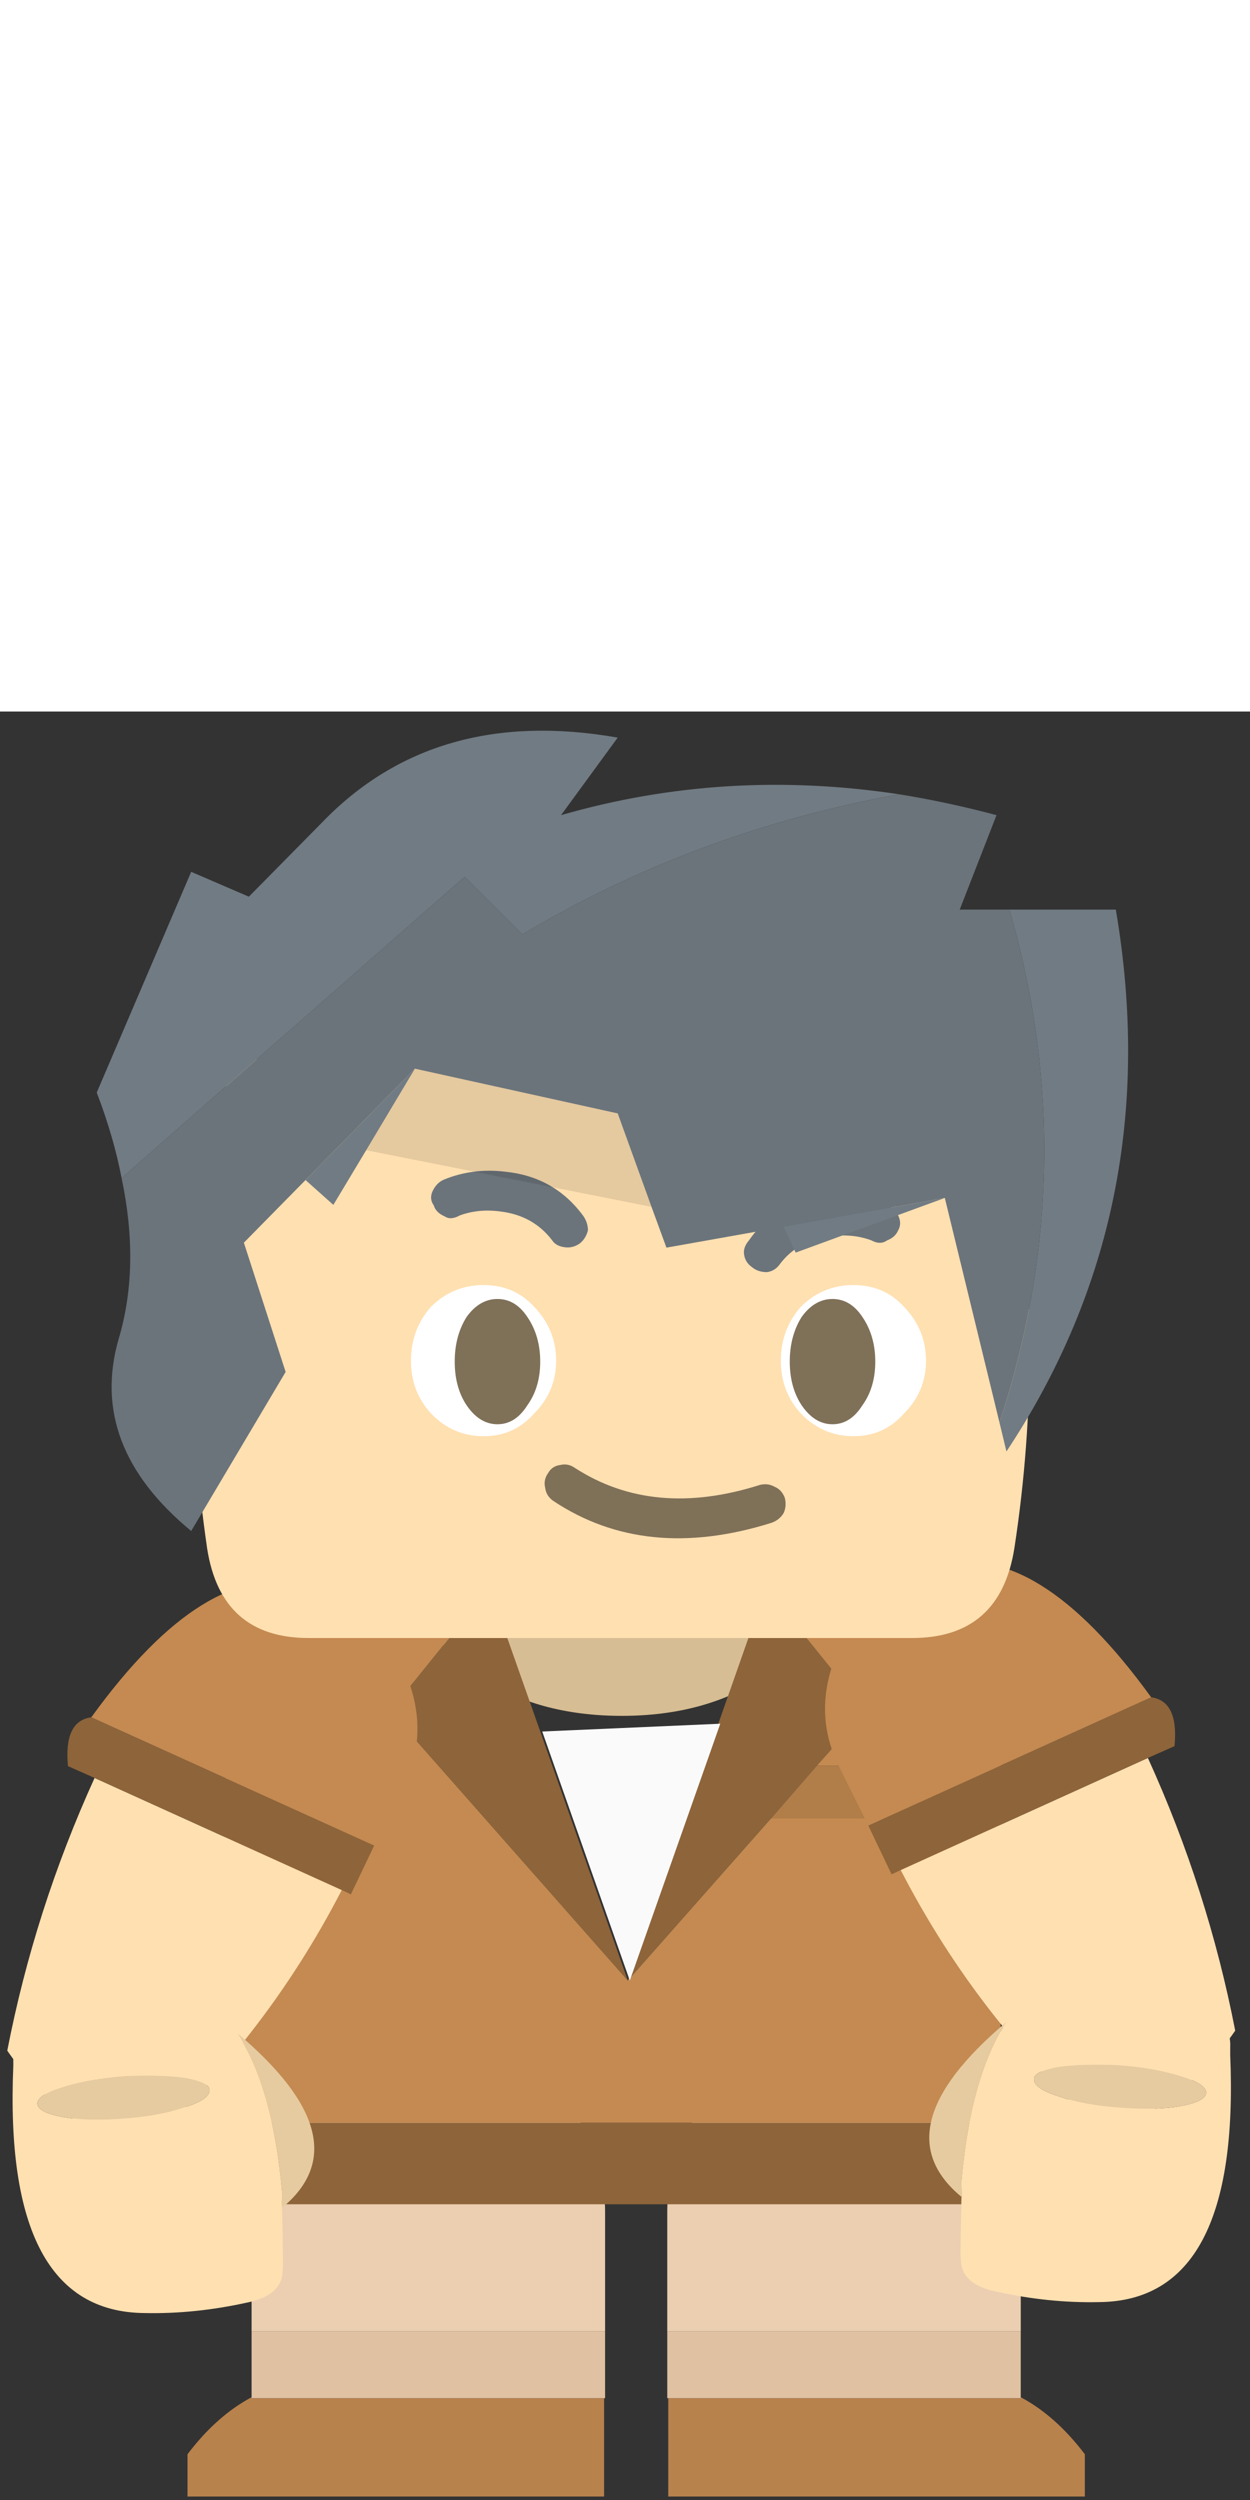 <?xml version="1.0" encoding="utf-8"?>
<svg viewBox="0 7 65 93" width="64px" height="128px" preserveAspectRatio="xMinYMax" xmlns="http://www.w3.org/2000/svg">
  <rect x="0" y="7" width="65" height="93" fill="#333333" stroke="none"/>
  <g id="legLeft_FL" transform="matrix(1.034, 0, 0, 1.034, 22.148, 83.297)" style="visibility: hidden;">
    <title>Blue Right Leg</title>
    <path fill="#B8824D" stroke="none" d="M 8.964 15.976 L 8.964 11.03 L -8.763 11.03 L -8.763 10.981 C -9.938 11.607 -11.012 12.563 -11.986 13.849 L -11.986 15.976 L 8.964 15.976 Z">
      <title>Shoe</title>
    </path>
    <path fill="#2A7DB4" stroke="none" d="M 8.964 11.03 L 9.014 11.03 L 9.014 7.667 L -8.763 7.667 L -8.763 10.981 L -8.763 11.03 L 8.964 11.03 Z">
      <title>Cuff</title>
    </path>
    <path stroke="none" d="M 6.446 -4.501 C 4.7 -6.183 2.602 -7.024 0.151 -7.024 L 0.101 -7.024 C -2.35 -7.024 -4.432 -6.183 -6.144 -4.501 C -7.89 -2.786 -8.763 -0.725 -8.763 1.682 L -8.763 7.667 L 9.014 7.667 L 9.014 1.682 C 9.014 -0.725 8.158 -2.786 6.446 -4.501 Z" fill="#3498DB">
      <title>Pant</title>
    </path>
  </g>
  <g id="g-4" transform="matrix(1.034, 0, 0, 1.034, 22.144, 83.301)">
    <title>Tan Right Leg</title>
    <path fill="#B8824D" stroke="none" d="M 8.964 15.976 L 8.964 11.03 L -8.763 11.03 L -8.763 10.981 C -9.938 11.607 -11.012 12.563 -11.986 13.849 L -11.986 15.976 L 8.964 15.976 Z">
      <title>Shoe</title>
    </path>
    <path stroke="none" d="M 8.964 11.03 L 9.014 11.03 L 9.014 7.667 L -8.763 7.667 L -8.763 10.981 L -8.763 11.03 L 8.964 11.03 Z" style="fill: rgb(224, 193, 162);">
      <title>Cuff</title>
    </path>
    <path stroke="none" d="M 6.446 -4.501 C 4.7 -6.183 2.602 -7.024 0.151 -7.024 L 0.101 -7.024 C -2.35 -7.024 -4.432 -6.183 -6.144 -4.501 C -7.89 -2.786 -8.763 -0.725 -8.763 1.682 L -8.763 7.667 L 9.014 7.667 L 9.014 1.682 C 9.014 -0.725 8.158 -2.786 6.446 -4.501 Z" style="fill: rgb(236, 207, 177);">
      <title>Pant</title>
    </path>
  </g>
  <g id="legRight_FL" transform="matrix(-1.034, 0, 0, 1.034, 44.014, 83.297)" style="visibility: hidden;">
    <title>Blue Left Leg</title>
    <path fill="#B8824D" stroke="none" d="M 8.964 15.976 L 8.964 11.03 L -8.763 11.03 L -8.763 10.981 C -9.938 11.607 -11.012 12.563 -11.986 13.849 L -11.986 15.976 L 8.964 15.976 Z">
      <title>Shoe</title>
    </path>
    <path fill="#2A7DB4" stroke="none" d="M 8.964 11.03 L 9.014 11.03 L 9.014 7.667 L -8.763 7.667 L -8.763 10.981 L -8.763 11.03 L 8.964 11.03 Z">
      <title>Cuff</title>
    </path>
    <path fill="#3498DB" stroke="none" d="M 6.446 -4.501 C 4.7 -6.183 2.602 -7.024 0.151 -7.024 L 0.101 -7.024 C -2.35 -7.024 -4.432 -6.183 -6.144 -4.501 C -7.89 -2.786 -8.763 -0.725 -8.763 1.682 L -8.763 7.667 L 9.014 7.667 L 9.014 1.682 C 9.014 -0.725 8.158 -2.786 6.446 -4.501 Z">
      <title>Pant</title>
    </path>
  </g>
  <g id="g-5" transform="matrix(-1.034, 0, 0, 1.034, 44.018, 83.301)">
    <title>Tan Left Leg</title>
    <path fill="#B8824D" stroke="none" d="M 8.964 15.976 L 8.964 11.03 L -8.763 11.03 L -8.763 10.981 C -9.938 11.607 -11.012 12.563 -11.986 13.849 L -11.986 15.976 L 8.964 15.976 Z">
      <title>Shoe</title>
    </path>
    <path stroke="none" d="M 8.964 11.03 L 9.014 11.03 L 9.014 7.667 L -8.763 7.667 L -8.763 10.981 L -8.763 11.03 L 8.964 11.03 Z" style="fill: rgb(224, 193, 162);">
      <title>Cuff</title>
    </path>
    <path stroke="none" d="M 6.446 -4.501 C 4.7 -6.183 2.602 -7.024 0.151 -7.024 L 0.101 -7.024 C -2.35 -7.024 -4.432 -6.183 -6.144 -4.501 C -7.89 -2.786 -8.763 -0.725 -8.763 1.682 L -8.763 7.667 L 9.014 7.667 L 9.014 1.682 C 9.014 -0.725 8.158 -2.786 6.446 -4.501 Z" style="fill: rgb(236, 207, 177);">
      <title>Pant</title>
    </path>
  </g>
  <g id="body_FL" transform="matrix(1.034, 0, 0, 1.034, 33.107, 74.303)" style="visibility: hidden;">
    <title>Green Shirt</title>
    <g transform="matrix( 1.013, 0, 0, 1.008, 0.5,0.5) ">
      <g id="" transform="matrix(1, 0, 0, 1, 0, 0)">
        <path fill="#B8824D" stroke="none" d="&#10;M 19.25 9.4&#10;L 19.25 5.35 -19.25 5.35 -19.25 9.4 19.25 9.4 Z"/>
        <path fill="#2ECC71" stroke="none" d="&#10;M 19.25 -21.35&#10;L -19.25 -21.35 -19.25 5.35 19.25 5.35 19.25 -21.35 Z"/>
      </g>
    </g>
  </g>
  <g id="g-1" transform="matrix(1.034, 0, 0, 1.034, 31.354, 74.282)">
    <title>Brown Shirt</title>
    <path fill="#D7BD93" stroke="none" d="M -6.205 -16.512 C -4.239 -15.212 -1.855 -14.562 0.945 -14.562 C 3.745 -14.562 6.128 -15.212 8.095 -16.512 C 9.261 -17.279 10.078 -18.145 10.545 -19.112 L -8.655 -19.112 C -8.189 -18.145 -7.372 -17.279 -6.205 -16.512 Z">
      <title>Neck</title>
    </path>
    <path fill="#8E643A" stroke="none" d="M 8.2 -21 L 5.9 -14.45 L 1.25 -1.25 L 8.45 -9.4 L 10.75 -12.05 L 13.2 -14.8 L 8.2 -21 M -3.25 -14.05 L -5.7 -21 L -10.7 -14.8 L 1.25 -1.25 L -3.25 -14.05 M -19 5.9 L -19 10 L 20 10 L 20 5.9 L -19 5.9 Z" id="svg-3">
      <title>colar</title>
    </path>
    <path fill="#C48A51" stroke="none" d="M 8.45 -9.4 L 1.25 -1.25 L -10.7 -14.8 L -5.7 -21 L -19 -21 L -19 5.9 L 20 5.9 L 20 -21 L 8.2 -21 L 13.2 -14.8 L 10.75 -12.05 L 16.2 -12.05 L 16.2 -9.4 L 8.45 -9.4 Z" id="svg-3">
      <title>Shirt</title>
    </path>
    <path fill="#B17D49" stroke="none" d="M 16.2 -12.05 L 10.75 -12.05 L 8.45 -9.4 L 16.2 -9.4 L 16.2 -12.05 Z" id="svg-3">
      <title>Pocket</title>
    </path>
    <path fill="#FAFAFA" stroke="none" d="M 1.35 -1.25 L 5.9 -14.167 L -3.054 -13.775 L 1.35 -1.25 Z" id="svg-3">
      <title>Under Shirt</title>
    </path>
    <path fill="#E05848" stroke="none" d="M 10.423 -1.852 C 10.334 -1.424 10.264 -0.971 10.214 -0.494 C 9.871 -0.348 9.558 -0.14 9.274 0.132 C 9.007 0.411 8.798 0.713 8.647 1.037 C 8.185 1.104 7.744 1.185 7.325 1.281 C 6.257 1.513 5.723 1.792 5.723 2.116 C 5.723 2.465 6.257 2.755 7.325 2.987 C 7.745 3.074 8.198 3.144 8.682 3.196 C 8.811 3.522 9.008 3.812 9.274 4.066 C 9.557 4.349 9.859 4.558 10.179 4.692 C 10.251 5.178 10.333 5.619 10.423 6.015 C 10.655 7.129 10.945 7.686 11.293 7.686 C 11.618 7.686 11.896 7.129 12.128 6.015 C 12.229 5.61 12.311 5.158 12.372 4.658 C 12.676 4.527 12.955 4.329 13.207 4.066 C 13.482 3.814 13.691 3.524 13.834 3.196 C 14.329 3.149 14.782 3.08 15.192 2.987 C 16.305 2.755 16.862 2.465 16.862 2.116 C 16.862 1.792 16.305 1.513 15.192 1.281 C 14.782 1.179 14.33 1.097 13.834 1.037 C 13.692 0.709 13.483 0.408 13.207 0.132 C 12.954 -0.121 12.676 -0.318 12.372 -0.459 C 12.309 -0.951 12.228 -1.416 12.128 -1.852 C 11.896 -2.919 11.618 -3.453 11.293 -3.453 C 10.945 -3.453 10.655 -2.919 10.423 -1.852 Z" id="svg-3" transform="matrix(0.966, 0.259, -0.259, 0.966, 0.932, -2.85)" style="visibility: hidden;">
      <title>Left Spot</title>
    </path>
    <path fill="#E05848" stroke="none" d="M -11.297 -11.505 C -11.697 -11.472 -12.064 -11.355 -12.397 -11.155 C -12.731 -10.955 -12.997 -10.705 -13.197 -10.405 C -13.697 -10.505 -14.147 -10.555 -14.547 -10.555 C -15.647 -10.589 -16.247 -10.455 -16.347 -10.155 C -16.414 -9.822 -15.964 -9.405 -14.997 -8.905 C -14.631 -8.739 -14.214 -8.555 -13.747 -8.355 C -13.714 -8.022 -13.614 -7.689 -13.447 -7.355 C -13.247 -7.022 -12.981 -6.739 -12.647 -6.505 C -12.747 -6.039 -12.797 -5.605 -12.797 -5.205 C -12.864 -4.039 -12.731 -3.422 -12.397 -3.355 C -12.064 -3.255 -11.647 -3.722 -11.147 -4.755 C -10.981 -5.122 -10.797 -5.522 -10.597 -5.955 C -10.264 -6.055 -9.947 -6.189 -9.647 -6.355 C -9.314 -6.555 -9.031 -6.772 -8.797 -7.005 C -8.297 -6.972 -7.831 -6.922 -7.397 -6.855 C -6.264 -6.822 -5.664 -6.972 -5.597 -7.305 C -5.497 -7.605 -5.947 -8.005 -6.947 -8.505 C -7.347 -8.739 -7.781 -8.955 -8.247 -9.155 C -8.281 -9.489 -8.397 -9.822 -8.597 -10.155 C -8.764 -10.489 -8.981 -10.739 -9.247 -10.905 C -9.181 -11.439 -9.131 -11.922 -9.097 -12.355 C -9.064 -13.455 -9.214 -14.055 -9.547 -14.155 C -9.881 -14.222 -10.281 -13.772 -10.747 -12.805 C -10.947 -12.439 -11.131 -12.005 -11.297 -11.505 Z" id="svg-3" transform="matrix(0.83, -0.558, 0.558, 0.83, 3.017, -7.615)" style="visibility: hidden;">
      <title>Right Spot</title>
    </path>
    <path fill="#B17D49" stroke="none" d="M -0.6 3.3 C -0.567 3.2 -0.567 3.1 -0.6 3 L -2.3 -0.7 C -2.3 -0.733 -2.317 -0.767 -2.35 -0.8 L -5.05 -3.9 C -5.083 -3.967 -5.167 -4 -5.3 -4 C -5.4 -4.033 -5.5 -4.017 -5.6 -3.95 L -6.25 -3.5 C -6.317 -3.467 -6.367 -3.4 -6.4 -3.3 C -6.4 -3.2 -6.383 -3.1 -6.35 -3 L -4.55 0.85 C -4.517 0.883 -4.5 0.917 -4.5 0.95 L -1.9 3.9 C -1.833 3.967 -1.733 4 -1.6 4 C -1.5 4.033 -1.4 4.017 -1.3 3.95 L -0.75 3.55 C -0.683 3.483 -0.633 3.4 -0.6 3.3 Z" id="svg-3" style="visibility: hidden;">
      <title>Dirt</title>
    </path>
  </g>
  <g id="armLeft_FL_FL" transform="matrix(0.999, 0.268, -0.241, 0.901, 14.704, 59.002)" style="visibility: hidden;">
    <title>Green Right Arm</title>
    <path fill="#FFE0B1" stroke="none" d="M -8.975 22.235 C -6.913 24.183 -4.387 25.441 -1.397 26.008 C 1.768 20.714 3.962 14.963 5.184 8.753 L -8.277 6.288 C -9.077 11.604 -9.309 16.92 -8.975 22.235 Z" transform="matrix(1, 0, 0, 1, -0, 0)">
      <title>Arm</title>
    </path>
    <path fill="#25A85C" stroke="none" d="M 5.682 8.854 L 6.181 5.886 L -9.224 3.069 C -10.088 3.471 -10.254 4.461 -9.723 6.037 L -8.277 6.288 L 5.184 8.753 L 5.682 8.854 Z">
      <title>Cuff</title>
    </path>
    <path fill="#2ECC71" stroke="none" d="M 0.547 -6.892 L 0.497 -6.892 C 0.11 -6.965 -0.272 -7.015 -0.649 -7.042 C -4.021 -7.101 -6.88 -3.731 -9.224 3.069 L 6.181 5.886 L 6.829 2.314 C 7.228 0.168 6.812 -1.827 5.582 -3.672 C 4.353 -5.449 2.674 -6.523 0.547 -6.892 Z">
      <title>Sleeve</title>
    </path>
  </g>
  <g id="g-2" transform="matrix(0.999, 0.268, -0.241, 0.901, 14.703, 59.006)">
    <title>Brown Right Arm</title>
    <path fill="#FFE0B1" stroke="none" d="M -8.975 22.235 C -6.913 24.183 -4.387 25.441 -1.397 26.008 C 1.768 20.714 3.962 14.963 5.184 8.753 L -8.277 6.288 C -9.077 11.604 -9.309 16.92 -8.975 22.235 Z" transform="matrix(1, 0, 0, 1, -0, 0)">
      <title>Arm</title>
    </path>
    <path stroke="none" d="M 5.682 8.854 L 6.181 5.886 L -9.224 3.069 C -10.088 3.471 -10.254 4.461 -9.723 6.037 L -8.277 6.288 L 5.184 8.753 L 5.682 8.854 Z" style="fill: rgb(142, 100, 58);">
      <title>Cuff</title>
    </path>
    <path stroke="none" d="M 0.547 -6.892 L 0.497 -6.892 C 0.11 -6.965 -0.272 -7.015 -0.649 -7.042 C -4.021 -7.101 -6.88 -3.731 -9.224 3.069 L 6.181 5.886 L 6.829 2.314 C 7.228 0.168 6.812 -1.827 5.582 -3.672 C 4.353 -5.449 2.674 -6.523 0.547 -6.892 Z" style="fill: rgb(196, 138, 81);">
      <title>Sleeve</title>
    </path>
  </g>
  <g id="handLeft_FL_FL" transform="matrix(0.999, 0.268, -0.268, 0.999, 9.277, 84.538)">
    <title>Right Hand</title>
    <g transform="matrix( 1, 0, 0, 1, 0,0) ">
      <g id="" transform="matrix(1, 0, 0, 1, 0, 0)">
        <path fill="#E7CBA0" stroke="none" d="&#10;M 0.65 -9&#10;Q 3.1 -6.8 4.9 -1.85&#10;L 5.1 -1.05 5.1 -1.1&#10;Q 8.2 -5.45 0.65 -9&#10;M -6.75 -2.65&#10;Q -5.5 -2.75 -3.8 -3.35 -2.05 -3.95 -0.95 -4.7 0.15 -5.4 0.05 -5.85 0 -6.25 -1.3 -6.15 -2.5 -6 -4.25 -5.45 -5.95 -4.85 -7.05 -4.15 -8.2 -3.45 -8.15 -3 -8.05 -2.55 -6.75 -2.65 Z"/>
        <path fill="#FFE0B1" stroke="none" d="&#10;M 4.9 -1.85&#10;Q 3.1 -6.8 0.65 -9&#10;L -9 -6.45&#10;Q -10.2 -6.15 -9.95 -5.05&#10;L -9.8 -4.5&#10;Q -7.1 7.6 -0.2 5.8 2.25 5.2 4.65 3.95 6.25 3.15 5.95 1.95&#10;L 5.9 1.7&#10;Q 5.5 0.25 5.1 -1.1&#10;L 5.1 -1.05 4.9 -1.85&#10;M -3.8 -3.35&#10;Q -5.5 -2.75 -6.75 -2.65 -8.05 -2.55 -8.15 -3 -8.2 -3.45 -7.05 -4.15 -5.95 -4.85 -4.25 -5.45 -2.5 -6 -1.3 -6.15 0 -6.25 0.05 -5.85 0.15 -5.4 -0.95 -4.7 -2.05 -3.95 -3.8 -3.35 Z"/>
      </g>
    </g>
  </g>
  <g id="armRight_FL_FL_FL" transform="matrix(-0.999, 0.268, 0.241, 0.901, 49.906, 57.968)" style="visibility: hidden;">
    <title>Green Left Arm</title>
    <g transform="matrix( 0.997, 0, 0, 1.006, -0.4,-0.05) ">
      <g id="" transform="matrix(1, 0, 0, 1, 0, 0)">
        <path fill="#FFE0B1" stroke="none" d="&#10;M -8.6 22.15&#10;Q -5.497 25.055 -1 25.9 3.762 18.007 5.6 8.75&#10;L -7.9 6.3&#10;Q -9.103 14.225 -8.6 22.15 Z"/>
        <path fill="#25A85C" stroke="none" d="&#10;M 6.1 8.85&#10;L 6.6 5.9 -8.85 3.1&#10;Q -10.15 3.7 -9.35 6.05&#10;L -7.9 6.3 5.6 8.75 6.1 8.85 Z"/>
        <path fill="#2ECC71" stroke="none" d="&#10;M 0.95 -6.8&#10;L 0.9 -6.8&#10;Q 0.318 -6.909 -0.25 -6.95 -5.323 -7.037 -8.85 3.1&#10;L 6.6 5.9 7.25 2.35&#10;Q 7.85 -0.85 6 -3.6 4.15 -6.25 0.95 -6.8 Z"/>
      </g>
    </g>
  </g>
  <g id="g-3" transform="matrix(-0.999, 0.268, 0.241, 0.901, 49.906, 57.966)">
    <title id="svg-4">Brown Left Arm</title>
    <path fill="#FFE0B1" stroke="none" d="M -8.975 22.235 C -6.913 24.183 -4.387 25.441 -1.397 26.008 C 1.768 20.714 3.962 14.963 5.184 8.753 L -8.277 6.288 C -9.077 11.604 -9.309 16.92 -8.975 22.235 Z" id="svg-4">
      <title>Arm</title>
    </path>
    <path stroke="none" d="M 5.682 8.854 L 6.181 5.886 L -9.224 3.069 C -10.088 3.471 -10.254 4.461 -9.723 6.037 L -8.277 6.288 L 5.184 8.753 L 5.682 8.854 Z" id="svg-4" style="fill: rgb(142, 100, 58);">
      <title>Cuff</title>
    </path>
    <path stroke="none" d="M 0.547 -6.892 L 0.497 -6.892 C 0.11 -6.965 -0.272 -7.015 -0.649 -7.042 C -4.021 -7.101 -6.88 -3.731 -9.224 3.069 L 6.181 5.886 L 6.829 2.314 C 7.228 0.168 6.812 -1.827 5.582 -3.672 C 4.353 -5.449 2.674 -6.523 0.547 -6.892 Z" id="svg-4" style="fill: rgb(196, 138, 81);">
      <title>Sleeve</title>
    </path>
  </g>
  <g id="handRight_FL_FL_FL" transform="matrix(-0.999, 0.268, 0.268, 0.999, 55.386, 83.969)">
    <title>Left Hand</title>
    <g transform="matrix( 1, 0, 0, 1, 0,0) ">
      <g id="" transform="matrix(1, 0, 0, 1, 0, 0)">
        <path fill="#E7CBA0" stroke="none" d="&#10;M 0.65 -9&#10;Q 3.1 -6.8 4.9 -1.85&#10;L 5.1 -1.05 5.1 -1.1&#10;Q 8.2 -5.45 0.65 -9&#10;M -6.75 -2.65&#10;Q -5.5 -2.75 -3.8 -3.35 -2.05 -3.95 -0.95 -4.7 0.15 -5.4 0.05 -5.85 0 -6.25 -1.3 -6.15 -2.5 -6 -4.25 -5.45 -5.95 -4.85 -7.05 -4.15 -8.2 -3.45 -8.15 -3 -8.05 -2.55 -6.75 -2.65 Z"/>
        <path fill="#FFE0B1" stroke="none" d="&#10;M 4.9 -1.85&#10;Q 3.1 -6.8 0.65 -9&#10;L -9 -6.45&#10;Q -10.2 -6.15 -9.95 -5.05&#10;L -9.8 -4.5&#10;Q -7.1 7.6 -0.2 5.8 2.25 5.2 4.65 3.95 6.25 3.15 5.95 1.95&#10;L 5.9 1.7&#10;Q 5.5 0.25 5.1 -1.1&#10;L 5.1 -1.05 4.9 -1.85&#10;M -3.8 -3.35&#10;Q -5.5 -2.75 -6.75 -2.65 -8.05 -2.55 -8.15 -3 -8.2 -3.45 -7.05 -4.15 -5.95 -4.85 -4.25 -5.45 -2.5 -6 -1.3 -6.15 0 -6.25 0.05 -5.85 0.15 -5.4 -0.95 -4.7 -2.05 -3.95 -3.8 -3.35 Z"/>
      </g>
    </g>
  </g>
  <g id="head_FL" transform="matrix(1.034, 0, 0, 1.034, 33.003, 54.66)">
    <title>Head</title>
    <g id="">
      <title>Skin</title>
      <path fill="#D7BD93" stroke="none" d="M -7.8 2.861 C -5.834 4.161 -3.45 4.811 -0.65 4.811 C 2.15 4.811 4.533 4.161 6.5 2.861 C 7.666 2.094 8.483 1.228 8.95 0.261 L -10.25 0.261 C -9.784 1.228 -8.967 2.094 -7.8 2.861 Z" style="visibility: hidden;">
        <title>Neck</title>
      </path>
      <path fill="#FFE0B1" stroke="none" d="M 19.1 -4.05 C 20.133 -10.783 20.117 -17.667 19.05 -24.7 C 18.617 -27.667 16.917 -29.15 13.95 -29.15 L -16.4 -29.15 C -19.333 -29.15 -21.033 -27.633 -21.5 -24.6 C -22.5 -17.733 -22.5 -10.867 -21.5 -4 C -21.033 -1 -19.333 0.5 -16.4 0.5 L -9.85 0.5 L 9.35 0.5 L 13.95 0.5 C 16.917 0.5 18.633 -1.017 19.1 -4.05 Z">
        <title>Face</title>
      </path>
    </g>
    <g id="" style="visibility: hidden;">
      <title>Smile</title>
      <path fill="#FFFFFF" stroke="none" d="&#10;M -5.1 -16.1&#10;Q -6.1 -17.2 -7.65 -17.2 -9.2 -17.2 -10.3 -16.1 -11.3 -14.95 -11.3 -13.4 -11.3 -11.85 -10.3 -10.75 -9.2 -9.6 -7.65 -9.6 -6.1 -9.6 -5.1 -10.75 -4 -11.85 -4 -13.4 -4 -14.95 -5.1 -16.1&#10;M 3.05 -5.65&#10;L 3.05 -8.65 -3.8 -8.65&#10;Q -4.1 -8.65 -4.35 -8.45 -4.65 -8.3 -4.75 -7.95 -4.85 -7.7 -4.75 -7.35 -4.65 -6.85 -4.4 -6.4 -4.2 -6 -3.95 -5.65&#10;L 3.05 -5.65&#10;M 13.5 -16.1&#10;Q 12.5 -17.2 10.95 -17.2 9.4 -17.2 8.3 -16.1 7.3 -14.95 7.3 -13.4 7.3 -11.85 8.3 -10.75 9.4 -9.6 10.95 -9.6 12.5 -9.6 13.5 -10.75 14.6 -11.85 14.6 -13.4 14.6 -14.95 13.5 -16.1 Z">
        <title>White</title>
      </path>
      <path stroke="none" d="&#10;M -4.65 -21.3&#10;Q -4.3 -21.15 -3.9 -21.3 -3.55 -21.5 -3.35 -21.85 -3.2 -22.25 -3.35 -22.6 -3.55 -23 -3.9 -23.15 -6.1 -24.1 -8.4 -23.1 -9.95 -22.45 -10.9 -21.2 -11.15 -20.9 -11.1 -20.45 -11.05 -20.05 -10.7 -19.8 -10.4 -19.55 -9.95 -19.6 -9.55 -19.65 -9.3 -20 -8.65 -20.85 -7.6 -21.25 -6.1 -21.9 -4.65 -21.3&#10;M 11.2 -19.75&#10;Q 12.25 -19.35 12.9 -18.5 13.15 -18.15 13.6 -18.1 14 -18.05 14.3 -18.3 14.65 -18.55 14.7 -18.95 14.75 -19.4 14.5 -19.7 13.55 -20.95 12 -21.6 9.7 -22.6 7.55 -21.65 7.15 -21.5 7 -21.1 6.8 -20.75 7 -20.35 7.15 -20 7.55 -19.8 7.9 -19.65 8.3 -19.8 9.7 -20.4 11.2 -19.75 Z" style="fill: rgb(113, 123, 131);">
        <title>Eyebrows</title>
      </path>
      <path fill="#7F7058" stroke="none" d="&#10;M 6.5 -6.4&#10;Q 6.75 -6.85 6.9 -7.35 6.95 -7.7 6.85 -7.95 6.75 -8.3 6.5 -8.45 6.2 -8.65 5.9 -8.65&#10;L 3.05 -8.65 3.05 -5.65 -3.95 -5.65&#10;Q -3.65 -5.15 -3.2 -4.75 -1.4 -2.95 1.05 -2.95 3.5 -2.95 5.25 -4.7&#10;L 5.3 -4.75&#10;Q 6.05 -5.5 6.5 -6.4 Z">
        <title>Color</title>
      </path>
    </g>
    <g transform="matrix(1, 0, 0, 1, -0.75, 1.4)" id="svg-2">
      <title id="svg-2">Grin</title>
      <g id="svg-2" transform="matrix(1, 0, 0, 1, 0, 0)">
        <path fill="#FFFFFF" stroke="none" d="&#10;M -3.2 -14.85&#10;Q -3.2 -16.4 -4.3 -17.55 -5.3 -18.65 -6.85 -18.65 -8.4 -18.65 -9.5 -17.55 -10.5 -16.4 -10.5 -14.85 -10.5 -13.3 -9.5 -12.2 -8.4 -11.05 -6.85 -11.05 -5.3 -11.05 -4.3 -12.2 -3.2 -13.3 -3.2 -14.85&#10;M 14.3 -17.55&#10;Q 13.3 -18.65 11.75 -18.65 10.2 -18.65 9.1 -17.55 8.1 -16.4 8.1 -14.85 8.1 -13.3 9.1 -12.2 10.2 -11.05 11.75 -11.05 13.3 -11.05 14.3 -12.2 15.4 -13.3 15.4 -14.85 15.4 -16.4 14.3 -17.55 Z" id="svg-2">
          <title id="svg-2">White</title>
        </path>
        <path stroke="none" d="&#10;M -3.4 -20.9&#10;Q -3.2 -20.6 -2.75 -20.55 -2.35 -20.5 -2 -20.75 -1.7 -21 -1.6 -21.4 -1.6 -21.8 -1.85 -22.15 -3.3 -24.1 -5.75 -24.35 -7.4 -24.55 -8.85 -23.95 -9.2 -23.8 -9.4 -23.4 -9.6 -23 -9.35 -22.65 -9.25 -22.3 -8.8 -22.1 -8.5 -21.9 -8.05 -22.15 -7.1 -22.5 -6 -22.35 -4.35 -22.15 -3.4 -20.9&#10;M 13.45 -22.7&#10;Q 12.05 -23.3 10.35 -23.1 7.85 -22.85 6.5 -20.9 6.2 -20.55 6.25 -20.2 6.3 -19.8 6.65 -19.55 6.95 -19.3 7.4 -19.3 7.8 -19.35 8.05 -19.7 8.95 -20.9 10.6 -21.1 11.7 -21.25 12.65 -20.9 13.1 -20.65 13.45 -20.9 13.85 -21.05 14 -21.4 14.2 -21.75 14 -22.15 13.8 -22.55 13.45 -22.7 Z" id="svg-2" style="fill: rgb(107, 116, 123);">
          <title>Eyebrow</title>
        </path>
        <path fill="#7F7058" stroke="none" d="&#10;M 7.65 -6.7&#10;Q 8.05 -6.85 8.25 -7.2 8.4 -7.55 8.3 -7.95 8.15 -8.35 7.8 -8.5 7.45 -8.7 7.05 -8.6 1.7 -6.9 -2.25 -9.45 -2.6 -9.7 -3 -9.6 -3.4 -9.55 -3.6 -9.2 -3.85 -8.85 -3.75 -8.45 -3.7 -8.05 -3.35 -7.8 1.3 -4.7 7.65 -6.7 Z" id="svg-2">
          <title id="svg-2">Mouth</title>
        </path>
      </g>
    </g>
    <g>
      <title>Left Eye</title>
      <g id="" transform="matrix(1, 0, 0, 1, 0, 0)">
        <path fill="#7F7058" stroke="none" d="&#10;M 11.45 -11.2&#10;Q 12.1 -12.1 12.1 -13.4 12.1 -14.7 11.45 -15.65 10.85 -16.55 9.95 -16.55 9.05 -16.55 8.4 -15.65 7.8 -14.7 7.8 -13.4 7.8 -12.1 8.4 -11.2 9.05 -10.25 9.95 -10.25 10.85 -10.25 11.45 -11.2 Z"/>
      </g>
    </g>
    <g transform="matrix( 1, 0, 0, 1, 0,0) ">
      <title>Right Eye</title>
      <g id="" transform="matrix(1, 0, 0, 1, 0, 0)">
        <path fill="#7F7058" stroke="none" d="&#10;M -5.4 -11.2&#10;Q -4.75 -12.1 -4.75 -13.4 -4.75 -14.7 -5.4 -15.65 -6 -16.55 -6.9 -16.55 -7.8 -16.55 -8.45 -15.65 -9.05 -14.7 -9.05 -13.4 -9.05 -12.1 -8.45 -11.2 -7.8 -10.25 -6.9 -10.25 -6 -10.25 -5.4 -11.2 Z"/>
      </g>
    </g>
  </g>
  <g id="svg-1" transform="matrix(1.034, 0, 0, 1.034, 32.121, 55.661)">
    <title>Short Hair</title>
    <path fill="#717B83" stroke="none" d="&#10;M -12.65 -25&#10;L -10.2 -29.1 -15.7 -23.5 -14.3 -22.25 -12.65 -25&#10;M 16.45 -22.6&#10;L 16.45 -22.6 8.35 -21.15 8.95 -19.85 16.45 -22.6&#10;M 19.2 -11.3&#10;L 19.55 -9.85&#10;Q 27.615 -22.025 25.05 -37.1&#10;L 19.7 -37.1&#10;Q 23.437 -24.188 19.2 -11.3&#10;M -7.7 -38.75&#10;L -4.8 -35.85&#10;Q 3.846 -41.02 14.15 -42.9 5.385 -44.228 -2.85 -41.85&#10;L 0 -45.75&#10;Q -9.221 -47.37 -14.9 -41.45&#10;L -18.55 -37.75 -21.45 -39 -26.2 -27.9&#10;Q -25.343 -25.663 -24.95 -23.6&#10;L -7.7 -38.75 Z" id="svg-1"/>
    <path fill="#000000" fill-opacity="0.102" stroke="none" d="&#10;M 1.7 -22.15&#10;L 0 -26.85 -10.2 -29.1 -12.65 -25 1.7 -22.15 Z" id="svg-1"/>
    <path fill="#6B747B" stroke="none" d="&#10;M 19.7 -37.1&#10;L 17.2 -37.1 19.05 -41.85&#10;Q 16.58 -42.509 14.15 -42.9 3.846 -41.02 -4.8 -35.85&#10;L -7.7 -38.75 -24.95 -23.6&#10;Q -24.01 -19.154 -25.1 -15.5 -26.639 -10.131 -21.45 -5.85&#10;L -16.7 -13.85 -18.8 -20.35 -15.7 -23.5 -10.2 -29.1 0 -26.85 1.7 -22.15 2.45 -20.1 8.35 -21.15 16.45 -22.6 16.45 -22.6 19.2 -11.3&#10;Q 23.437 -24.188 19.7 -37.1 Z" id="svg-1"/>
  </g>
  <g transform="matrix(1.034, 0, 0, 1.034, 33.003, 54.66)" style="visibility: hidden;">
    <title>Long Hair</title>
    <g id="" transform="matrix(1, 0, 0, 1, 0, 0)">
      <path fill="#B8824D" stroke="none" d="&#10;M -23.55 -31.75&#10;Q -25.95 -18.75 -22.3 -6.5 -17.35 -11.15 -16.7 -23 -11.95 -40.6 22.8 -52.25 -2.45 -46.9 -16.05 -40&#10;L -18.95 -35.25 -23.55 -31.75 Z"/>
      <path fill="#C48A51" stroke="none" d="&#10;M 0.8 -24.75&#10;Q 9.15 -22.35 18.55 -22.6&#10;L 19.55 -14.5&#10;Q 24.1 -28 22.5 -33.5 20.3 -41.15 22.8 -52.25 -11.95 -40.6 -16.7 -23 -9.5 -27.9 0.8 -24.75 Z"/>
    </g>
  </g>
</svg>